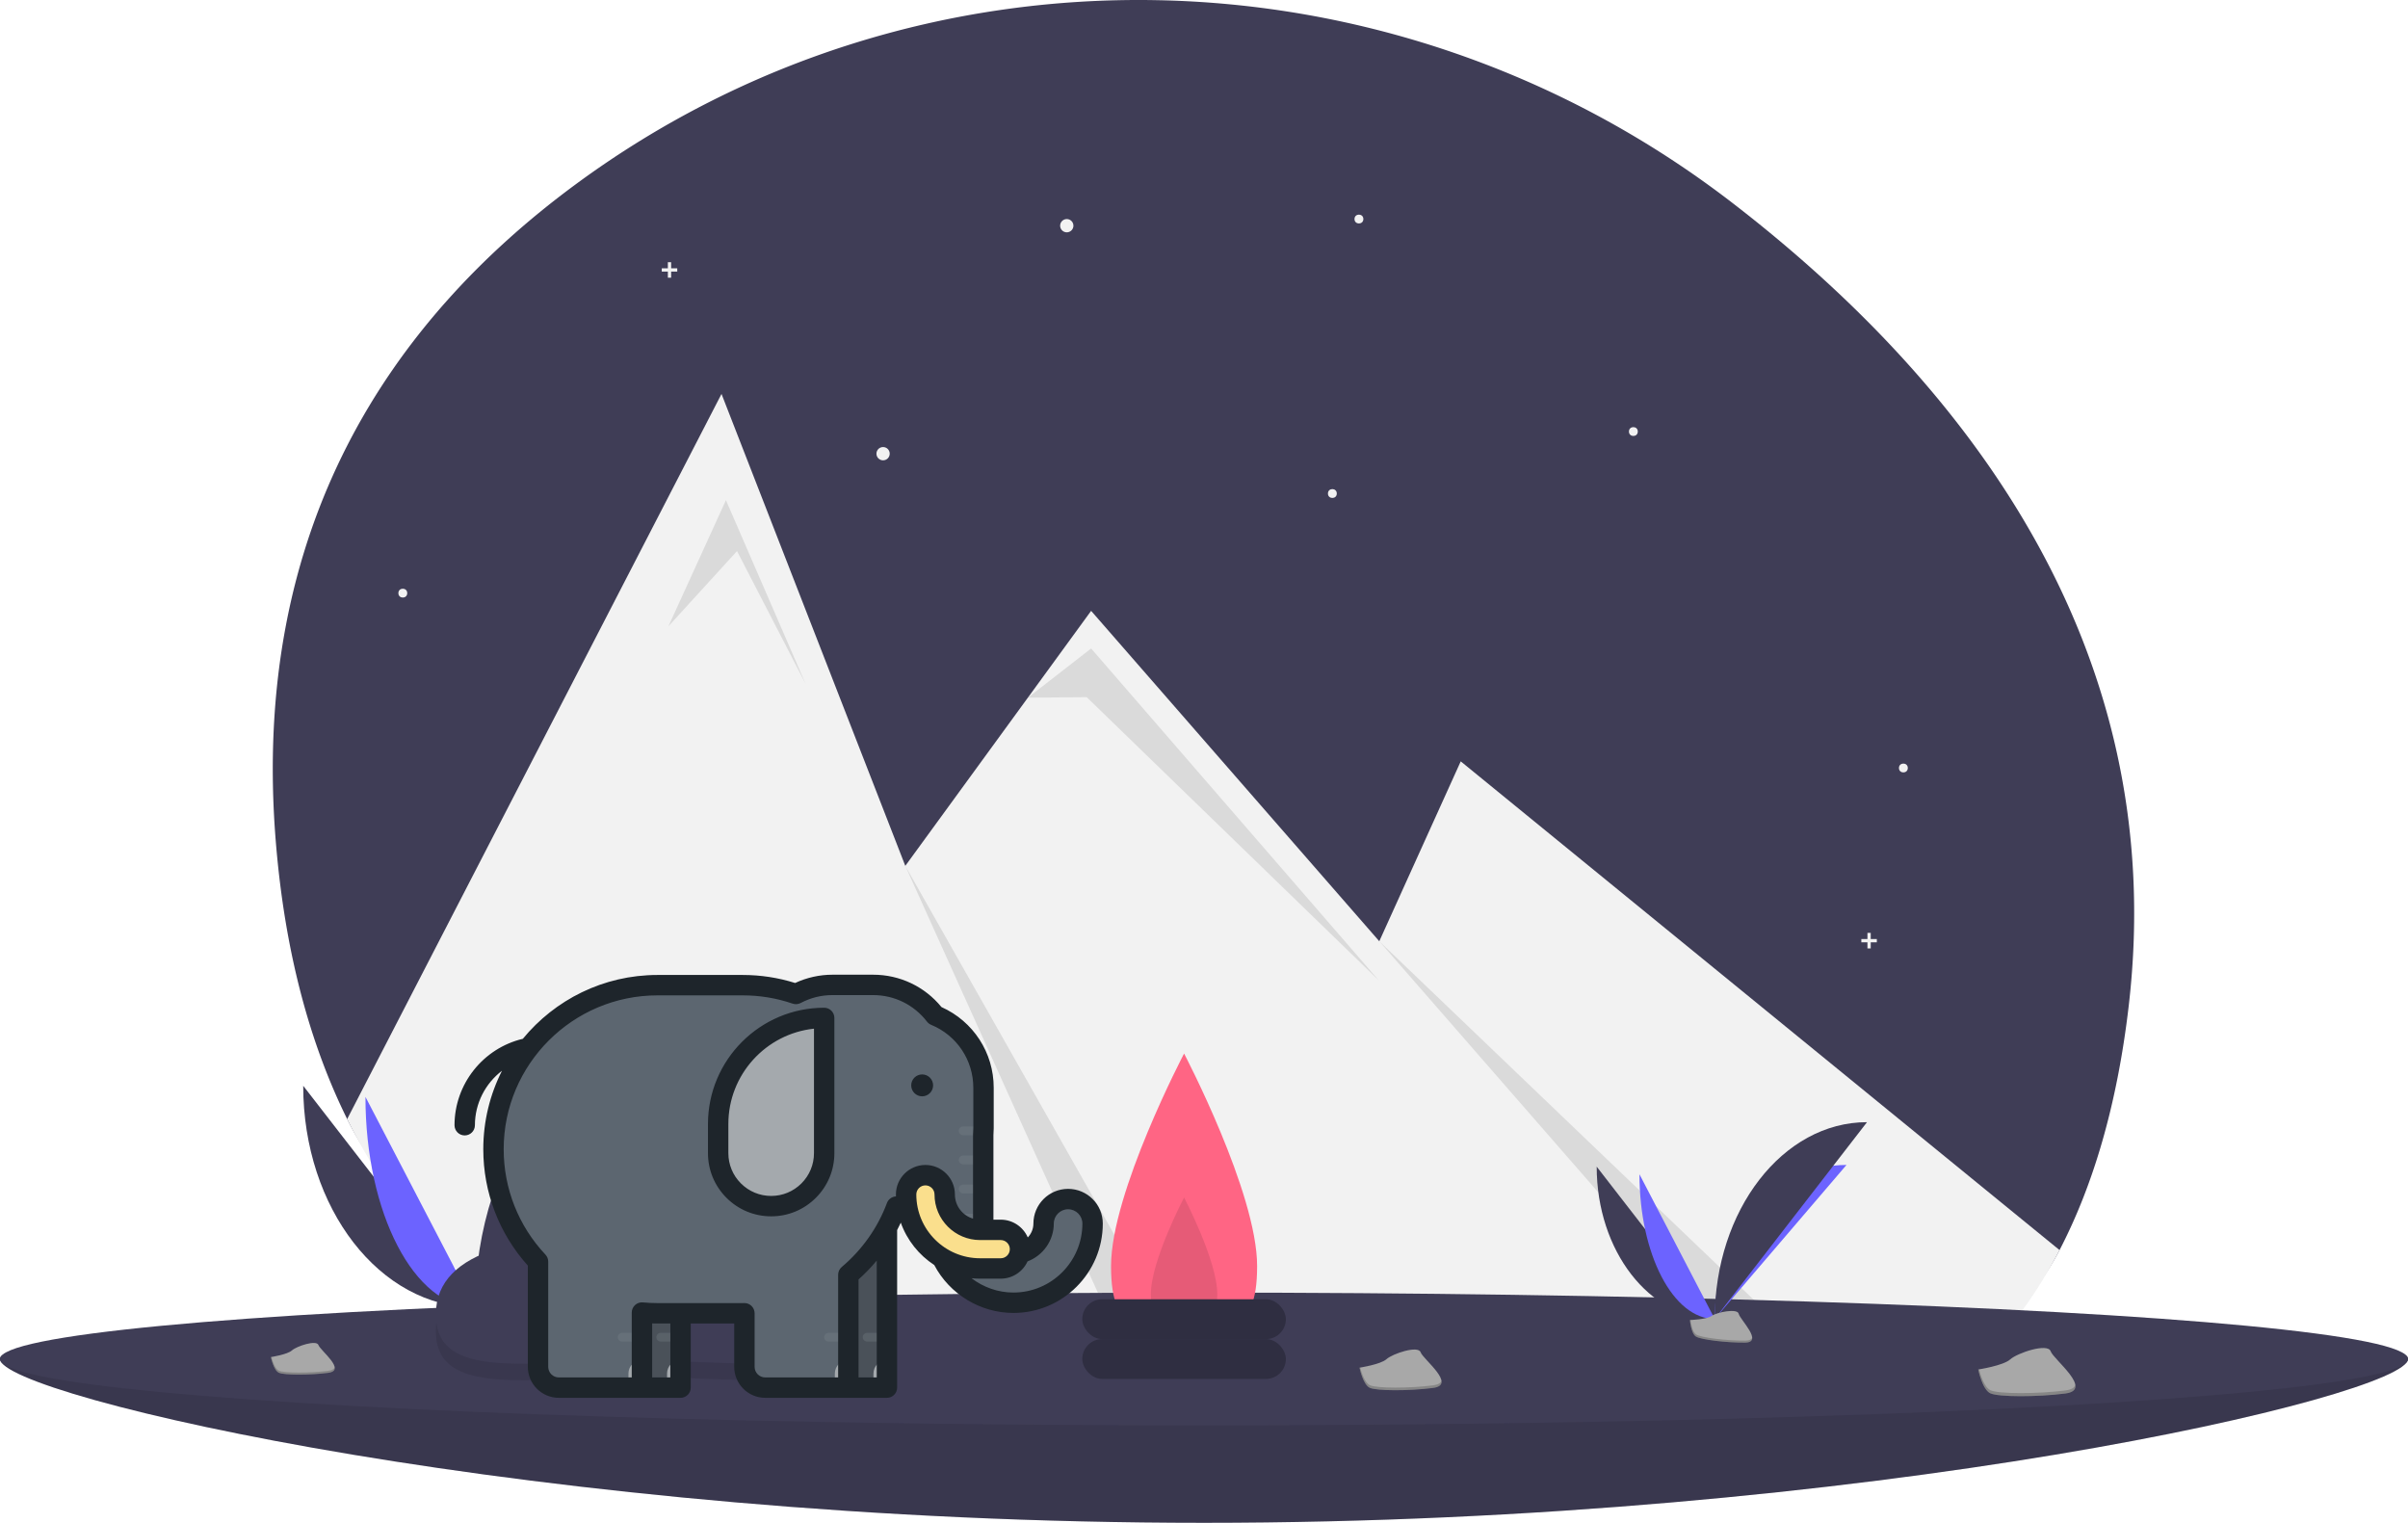 <svg width="1088" height="687.962" viewBox="0 0 1088 687.962" xmlns="http://www.w3.org/2000/svg">
  <title>Easy to Use</title>
  <g id="Group_12" data-name="Group 12" transform="translate(-57 -56)">
    <g id="Group_11" data-name="Group 11" transform="translate(57 56)">
      <path id="Path_83" data-name="Path 83" d="M1017.81,560.461c-5.27,45.15-16.22,81.4-31.25,110.31-20,38.52-54.21,54.04-84.77,70.28a193.275,193.275,0,0,1-27.46,11.94c-55.61,19.3-117.85,14.18-166.74,3.99a657.282,657.282,0,0,0-104.09-13.16q-14.97-.675-29.97-.67c-15.42.02-293.07,5.29-360.67-131.57-16.69-33.76-28.13-75-32.24-125.27-11.63-142.12,52.29-235.46,134.74-296.47,155.97-115.41,369.76-110.57,523.43,7.88C941.15,276.621,1036.99,396.031,1017.81,560.461Z" transform="translate(-56 -106.019)" fill="#3f3d56"/>
      <path id="Path_84" data-name="Path 84" d="M986.56,670.771c-20,38.52-47.21,64.04-77.77,80.28a193.272,193.272,0,0,1-27.46,11.94c-55.61,19.3-117.85,14.18-166.74,3.99a657.3,657.3,0,0,0-104.09-13.16q-14.97-.675-29.97-.67-23.13.03-46.25,1.72c-100.17,7.36-253.82-6.43-321.42-143.29L382,283.981,444.95,445.6l20.09,51.59,55.37-75.98L549,381.981l130.2,149.27,36.8-81.27L970.78,657.9l14.21,11.59Z" transform="translate(-56 -106.019)" fill="#f2f2f2"/>
      <path id="Path_85" data-name="Path 85" d="M302,282.962l26-57,36,83-31-60Z" opacity="0.1"/>
      <path id="Path_86" data-name="Path 86" d="M610.5,753.821q-14.97-.675-29.97-.67L465.04,497.191Z" transform="translate(-56 -106.019)" opacity="0.1"/>
      <path id="Path_87" data-name="Path 87" d="M464.411,315.191,493,292.962l130,150-132-128Z" opacity="0.1"/>
      <path id="Path_88" data-name="Path 88" d="M908.79,751.051a193.265,193.265,0,0,1-27.46,11.94L679.2,531.251Z" transform="translate(-56 -106.019)" opacity="0.1"/>
      <circle id="Ellipse_11" data-name="Ellipse 11" cx="3" cy="3" r="3" transform="translate(479 98.962)" fill="#f2f2f2"/>
      <circle id="Ellipse_12" data-name="Ellipse 12" cx="3" cy="3" r="3" transform="translate(396 201.962)" fill="#f2f2f2"/>
      <circle id="Ellipse_13" data-name="Ellipse 13" cx="2" cy="2" r="2" transform="translate(600 220.962)" fill="#f2f2f2"/>
      <circle id="Ellipse_14" data-name="Ellipse 14" cx="2" cy="2" r="2" transform="translate(180 265.962)" fill="#f2f2f2"/>
      <circle id="Ellipse_15" data-name="Ellipse 15" cx="2" cy="2" r="2" transform="translate(612 96.962)" fill="#f2f2f2"/>
      <circle id="Ellipse_16" data-name="Ellipse 16" cx="2" cy="2" r="2" transform="translate(736 192.962)" fill="#f2f2f2"/>
      <circle id="Ellipse_17" data-name="Ellipse 17" cx="2" cy="2" r="2" transform="translate(858 344.962)" fill="#f2f2f2"/>
      <path id="Path_89" data-name="Path 89" d="M306,121.222h-2.76v-2.76h-1.48v2.76H299V122.7h2.76v2.759h1.48V122.7H306Z" fill="#f2f2f2"/>
      <path id="Path_90" data-name="Path 90" d="M848,424.222h-2.76v-2.76h-1.48v2.76H841V425.7h2.76v2.759h1.48V425.7H848Z" fill="#f2f2f2"/>
      <path id="Path_91" data-name="Path 91" d="M1144,719.981c0,16.569-243.557,74-544,74s-544-57.431-544-74,243.557,14,544,14S1144,703.413,1144,719.981Z" transform="translate(-56 -106.019)" fill="#3f3d56"/>
      <path id="Path_92" data-name="Path 92" d="M1144,719.981c0,16.569-243.557,74-544,74s-544-57.431-544-74,243.557,14,544,14S1144,703.413,1144,719.981Z" transform="translate(-56 -106.019)" opacity="0.1"/>
      <ellipse id="Ellipse_18" data-name="Ellipse 18" cx="544" cy="30" rx="544" ry="30" transform="translate(0 583.962)" fill="#3f3d56"/>
      <path id="Path_93" data-name="Path 93" d="M624,677.981c0,33.137-14.775,24-33,24s-33,9.137-33-24,33-96,33-96S624,644.844,624,677.981Z" transform="translate(-56 -106.019)" fill="#ff6584"/>
      <path id="Path_94" data-name="Path 94" d="M606,690.66c0,15.062-6.716,10.909-15,10.909s-15,4.153-15-10.909,15-43.636,15-43.636S606,675.6,606,690.66Z" transform="translate(-56 -106.019)" opacity="0.1"/>
      <rect id="Rectangle_97" data-name="Rectangle 97" width="92" height="18" rx="9" transform="translate(489 604.962)" fill="#2f2e41"/>
      <rect id="Rectangle_98" data-name="Rectangle 98" width="92" height="18" rx="9" transform="translate(489 586.962)" fill="#2f2e41"/>
      <path id="Path_95" data-name="Path 95" d="M193,596.547c0,55.343,34.719,100.126,77.626,100.126" transform="translate(-56 -106.019)" fill="#3f3d56"/>
      <path id="Path_96" data-name="Path 96" d="M270.626,696.673c0-55.965,38.745-101.251,86.626-101.251" transform="translate(-56 -106.019)" fill="#6c63ff"/>
      <path id="Path_97" data-name="Path 97" d="M221.125,601.564c0,52.57,22.14,95.109,49.5,95.109" transform="translate(-56 -106.019)" fill="#6c63ff"/>
      <path id="Path_98" data-name="Path 98" d="M270.626,696.673c0-71.511,44.783-129.377,100.126-129.377" transform="translate(-56 -106.019)" fill="#3f3d56"/>
      <path id="Path_99" data-name="Path 99" d="M254.3,697.379s11.009-.339,14.326-2.7,16.934-5.183,17.757-1.395,16.544,18.844,4.115,18.945-28.879-1.936-32.19-3.953S254.3,697.379,254.3,697.379Z" transform="translate(-56 -106.019)" fill="#a8a8a8"/>
      <path id="Path_100" data-name="Path 100" d="M290.716,710.909c-12.429.1-28.879-1.936-32.19-3.953-2.522-1.536-3.527-7.048-3.863-9.591l-.368.014s.7,8.879,4.009,10.9,19.761,4.053,32.19,3.953c3.588-.029,4.827-1.305,4.759-3.2C294.755,710.174,293.386,710.887,290.716,710.909Z" transform="translate(-56 -106.019)" opacity="0.2"/>
      <path id="Path_101" data-name="Path 101" d="M777.429,633.081c0,38.029,23.857,68.8,53.341,68.8" transform="translate(-56 -106.019)" fill="#3f3d56"/>
      <path id="Path_102" data-name="Path 102" d="M830.769,701.882c0-38.456,26.623-69.575,59.525-69.575" transform="translate(-56 -106.019)" fill="#6c63ff"/>
      <path id="Path_103" data-name="Path 103" d="M796.755,636.528c0,36.124,15.213,65.354,34.014,65.354" transform="translate(-56 -106.019)" fill="#6c63ff"/>
      <path id="Path_104" data-name="Path 104" d="M830.769,701.882c0-49.139,30.773-88.9,68.8-88.9" transform="translate(-56 -106.019)" fill="#3f3d56"/>
      <path id="Path_105" data-name="Path 105" d="M819.548,702.367s7.565-.233,9.844-1.856,11.636-3.562,12.2-.958,11.368,12.949,2.828,13.018-19.844-1.33-22.119-2.716S819.548,702.367,819.548,702.367Z" transform="translate(-56 -106.019)" fill="#a8a8a8"/>
      <path id="Path_106" data-name="Path 106" d="M844.574,711.664c-8.54.069-19.844-1.33-22.119-2.716-1.733-1.056-2.423-4.843-2.654-6.59l-.253.01s.479,6.1,2.755,7.487,13.579,2.785,22.119,2.716c2.465-.02,3.317-.9,3.27-2.2C847.349,711.159,846.409,711.649,844.574,711.664Z" transform="translate(-56 -106.019)" opacity="0.2"/>
      <path id="Path_107" data-name="Path 107" d="M949.813,724.718s11.36-1.729,14.5-4.591,16.89-7.488,18.217-3.667,19.494,17.447,6.633,19.107-30.153,1.609-33.835-.065S949.813,724.718,949.813,724.718Z" transform="translate(-56 -106.019)" fill="#a8a8a8"/>
      <path id="Path_108" data-name="Path 108" d="M989.228,734.173c-12.86,1.659-30.153,1.609-33.835-.065-2.8-1.275-4.535-6.858-5.2-9.45l-.379.061s1.833,9.109,5.516,10.783,20.975,1.725,33.835.065c3.712-.479,4.836-1.956,4.529-3.906C993.319,732.907,991.991,733.817,989.228,734.173Z" transform="translate(-56 -106.019)" opacity="0.2"/>
      <path id="Path_109" data-name="Path 109" d="M670.26,723.9s9.587-1.459,12.237-3.875,14.255-6.32,15.374-3.095,16.452,14.725,5.6,16.125-25.448,1.358-28.555-.055S670.26,723.9,670.26,723.9Z" transform="translate(-56 -106.019)" fill="#a8a8a8"/>
      <path id="Path_110" data-name="Path 110" d="M703.524,731.875c-10.853,1.4-25.448,1.358-28.555-.055-2.367-1.076-3.827-5.788-4.39-7.976l-.32.051s1.547,7.687,4.655,9.1,17.7,1.456,28.555.055c3.133-.4,4.081-1.651,3.822-3.3C706.977,730.807,705.856,731.575,703.524,731.875Z" transform="translate(-56 -106.019)" opacity="0.2"/>
      <path id="Path_111" data-name="Path 111" d="M178.389,719.109s7.463-1.136,9.527-3.016,11.1-4.92,11.969-2.409,12.808,11.463,4.358,12.553-19.811,1.057-22.23-.043S178.389,719.109,178.389,719.109Z" transform="translate(-56 -106.019)" fill="#a8a8a8"/>
      <path id="Path_112" data-name="Path 112" d="M204.285,725.321c-8.449,1.09-19.811,1.057-22.23-.043-1.842-.838-2.979-4.506-3.417-6.209l-.249.04s1.2,5.984,3.624,7.085,13.781,1.133,22.23.043c2.439-.315,3.177-1.285,2.976-2.566C206.973,724.489,206.1,725.087,204.285,725.321Z" transform="translate(-56 -106.019)" opacity="0.2"/>
      <path id="Path_113" data-name="Path 113" d="M439.7,707.337c0,30.22-42.124,20.873-93.7,20.873s-93.074,9.347-93.074-20.873,42.118-36.793,93.694-36.793S439.7,677.117,439.7,707.337Z" transform="translate(-56 -106.019)" opacity="0.1"/>
      <path id="Path_114" data-name="Path 114" d="M439.7,699.9c0,30.22-42.124,20.873-93.7,20.873s-93.074,9.347-93.074-20.873S295.04,663.1,346.616,663.1,439.7,669.676,439.7,699.9Z" transform="translate(-56 -106.019)" fill="#3f3d56"/>
    </g>
    <g id="docusaurus_keytar" transform="translate(312.271 493.733)">
      <path id="Path_47" data-name="Path 47" d="M65.087,56.891a2.732,2.732,0,0,1-2.732-2.732,8.2,8.2,0,0,0-16.391,0,2.732,2.732,0,0,1-5.464,0,13.659,13.659,0,0,1,27.319,0,2.732,2.732,0,0,1-2.732,2.732" transform="translate(0.478 -15.068)" fill-rule="evenodd"/>
      <g id="SVGRepo_bgCarrier" stroke-width="0" transform="matrix(0.572, 0, 0, 0.572, -49.91, -48.267)" style=""/>
      <path style="fill: rgb(74, 81, 89);" d="M 42.828 110.227 L 14.655 110.227 C 9.491 110.227 5.265 114.453 5.265 119.618 L 5.265 179.768 C 5.265 184.933 9.49 189.159 14.655 189.159 L 52.219 189.159 L 52.219 119.618 C 52.218 114.454 47.993 110.227 42.828 110.227 Z"/>
      <path style="fill: rgb(164, 169, 173);" d="M 46.126 182.787 L 46.126 189.159 L 52.219 189.159 L 52.219 176.694 C 48.854 176.694 46.126 179.422 46.126 182.787 Z"/>
      <path style="opacity: 0.3; fill: rgb(125, 134, 140);" d="M 43.285 164.4 C 42.191 164.4 41.304 165.286 41.304 166.383 C 41.304 167.477 42.191 168.365 43.285 168.365 L 52.218 168.365 L 52.218 164.4 L 43.285 164.4 Z"/>
      <path style="fill: rgb(74, 81, 89);" d="M 136.081 110.227 L 107.908 110.227 C 102.742 110.227 98.517 114.453 98.517 119.618 L 98.517 179.768 C 98.517 184.933 102.742 189.159 107.908 189.159 L 145.471 189.159 L 145.471 119.618 C 145.471 114.454 141.245 110.227 136.081 110.227 Z"/>
      <path style="fill: rgb(164, 169, 173);" d="M 139.379 182.787 L 139.379 189.159 L 145.471 189.159 L 145.471 176.694 C 142.106 176.694 139.379 179.422 139.379 182.787 Z"/>
      <path style="opacity: 0.3; fill: rgb(125, 134, 140);" d="M 136.539 164.4 C 135.444 164.4 134.556 165.286 134.556 166.383 C 134.556 167.477 135.444 168.365 136.539 168.365 L 145.47 168.365 L 145.47 164.4 L 136.539 164.4 Z"/>
      <path style="fill: rgb(92, 102, 112);" d="M 80.329 7.337 L 41.822 7.337 C 0.886 7.337 -32.298 40.523 -32.298 81.458 C -32.298 122.393 0.886 155.578 41.822 155.578 L 80.329 155.578 C 121.264 155.578 154.449 122.392 154.449 81.458 C 154.449 40.523 121.264 7.337 80.329 7.337 Z"/>
      <path style="fill: rgb(92, 102, 112);" d="M 25.388 110.227 L -2.785 110.227 C -7.95 110.227 -12.177 114.453 -12.177 119.618 L -12.177 179.768 C -12.177 184.933 -7.951 189.159 -2.785 189.159 L 34.778 189.159 L 34.778 119.618 C 34.778 114.454 30.553 110.227 25.388 110.227 Z"/>
      <path style="fill: rgb(164, 169, 173);" d="M 28.685 182.787 L 28.685 189.159 L 34.778 189.159 L 34.778 176.694 C 31.413 176.694 28.685 179.422 28.685 182.787 Z"/>
      <path style="opacity: 0.3; fill: rgb(125, 134, 140);" d="M 25.846 164.4 C 24.752 164.4 23.864 165.286 23.864 166.383 C 23.864 167.477 24.751 168.365 25.846 168.365 L 34.778 168.365 L 34.778 164.4 L 25.846 164.4 Z"/>
      <path style="fill: rgb(92, 102, 112);" d="M 118.64 110.227 L 90.469 110.227 C 85.304 110.227 81.078 114.453 81.078 119.618 L 81.078 179.768 C 81.078 184.933 85.304 189.159 90.469 189.159 L 128.033 189.159 L 128.033 119.618 C 128.032 114.454 123.806 110.227 118.64 110.227 Z"/>
      <path style="fill: rgb(164, 169, 173);" d="M 121.938 182.787 L 121.938 189.159 L 128.032 189.159 L 128.032 176.694 C 124.667 176.694 121.938 179.422 121.938 182.787 Z"/>
      <path style="opacity: 0.3; fill: rgb(125, 134, 140);" d="M 119.099 164.4 C 118.004 164.4 117.117 165.286 117.117 166.383 C 117.117 167.477 118.004 168.365 119.099 168.365 L 128.032 168.365 L 128.032 164.4 L 119.099 164.4 Z"/>
      <path style="fill: rgb(92, 102, 112);" d="M 227.325 103.97 C 221.212 103.97 216.256 108.926 216.256 115.038 C 216.256 122.559 210.138 128.676 202.618 128.676 C 195.098 128.676 188.98 122.558 188.98 115.038 L 188.98 74.913 C 189.056 73.961 189.106 73 189.106 72.028 L 189.106 53.674 C 189.106 38.924 180.062 26.291 167.22 21.002 C 160.76 12.621 150.629 7.218 139.23 7.218 L 120.876 7.218 C 101.365 7.218 85.549 23.034 85.549 42.545 L 85.549 107.356 L 153.778 107.356 C 158.396 107.356 162.801 106.46 166.843 104.851 L 166.843 115.038 C 166.843 134.764 182.891 150.811 202.618 150.811 C 222.343 150.811 238.392 134.763 238.392 115.038 C 238.393 108.926 233.437 103.97 227.325 103.97 Z"/>
      <path style="opacity: 0.3; fill: rgb(125, 134, 140);" d="M 177.911 86.294 C 177.911 87.388 178.799 88.277 179.893 88.277 L 188.826 88.277 L 188.826 84.311 L 179.893 84.311 C 178.799 84.311 177.911 85.198 177.911 86.294 Z M 177.911 112.592 C 177.911 113.687 178.799 114.574 179.893 114.574 L 188.826 114.574 L 188.826 110.61 L 179.893 110.61 C 178.799 110.609 177.911 111.497 177.911 112.592 Z M 179.893 71.161 C 178.798 71.161 177.911 72.05 177.911 73.145 C 177.911 74.24 178.799 75.127 179.893 75.127 L 188.826 75.127 L 188.826 71.161 L 179.893 71.161 Z M 177.911 99.442 C 177.911 100.538 178.799 101.424 179.893 101.424 L 188.826 101.424 L 188.826 97.46 L 179.893 97.46 C 178.799 97.46 177.911 98.348 177.911 99.442 Z"/>
      <path style="fill: rgb(250, 223, 141);" d="M 196.881 135.325 L 187.563 135.325 C 169.132 135.325 154.137 120.331 154.137 101.899 C 154.137 97.083 158.041 93.179 162.856 93.179 C 167.673 93.179 171.577 97.082 171.577 101.899 C 171.577 110.714 178.748 117.885 187.563 117.885 L 196.881 117.885 C 201.697 117.885 205.602 121.79 205.602 126.605 C 205.601 131.421 201.698 135.325 196.881 135.325 Z"/>
      <path style="fill: rgb(164, 169, 173);" d="M 69.216 83.215 C 69.215 96.444 79.939 107.166 93.167 107.166 C 106.394 107.166 117.117 96.442 117.116 83.215 L 117.116 22.141 C 90.663 22.141 69.216 43.587 69.216 70.04 L 69.216 83.215 Z"/>
      <path style="fill: rgb(30, 37, 43);" d="M 227.325 99.363 C 218.681 99.363 211.649 106.395 211.649 115.038 C 211.649 117.434 210.689 119.661 209.108 121.305 C 207.054 116.586 202.347 113.278 196.881 113.278 L 193.587 113.278 L 193.587 75.095 C 193.673 73.984 193.714 72.98 193.714 72.029 L 193.714 53.675 C 193.714 37.838 184.489 23.665 170.104 17.227 C 162.478 7.922 151.296 2.612 139.229 2.612 L 120.876 2.612 C 115.05 2.612 109.255 3.9 103.994 6.354 C 96.357 3.948 88.405 2.731 80.328 2.731 L 41.821 2.731 C 17.326 2.731 -4.59 13.976 -19.04 31.575 C -36.997 35.817 -49.909 52.039 -49.909 70.614 C -49.909 73.158 -47.846 75.221 -45.301 75.221 C -42.757 75.221 -40.694 73.158 -40.694 70.614 C -40.694 60.731 -35.947 51.715 -28.457 46.002 C -33.859 56.664 -36.907 68.711 -36.907 81.458 C -36.907 100.96 -29.774 119.554 -16.784 134.023 L -16.784 179.768 C -16.784 187.487 -10.505 193.767 -2.784 193.767 L 52.219 193.767 C 54.764 193.767 56.827 191.704 56.827 189.16 L 56.827 160.187 L 76.47 160.187 L 76.47 179.768 C 76.47 187.487 82.749 193.767 90.469 193.767 L 145.471 193.767 C 148.017 193.767 150.079 191.704 150.079 189.16 L 150.079 117.983 C 150.658 116.881 151.204 115.764 151.731 114.635 C 154.552 122.549 159.925 129.256 166.854 133.774 C 173.796 146.966 187.687 155.419 202.618 155.419 C 224.885 155.419 243.001 137.303 243.001 115.038 C 243 106.394 235.969 99.363 227.325 99.363 Z M 47.611 184.551 L 39.386 184.551 L 39.386 160.148 C 40.202 160.173 41.015 160.187 41.822 160.187 L 47.611 160.187 L 47.611 184.551 Z M 140.863 184.551 L 132.639 184.551 L 132.639 140.28 C 135.599 137.645 138.344 134.794 140.863 131.765 L 140.863 184.551 Z M 149.53 101.899 C 149.53 102.191 149.546 102.478 149.552 102.768 C 147.729 102.864 146.122 104.021 145.479 105.746 C 141.311 116.918 134.252 126.913 125.064 134.651 C 124.025 135.526 123.424 136.815 123.424 138.175 L 123.424 184.551 L 90.469 184.551 C 87.831 184.551 85.685 182.406 85.685 179.768 L 85.685 155.565 C 85.685 154.336 85.194 153.157 84.32 152.291 C 83.446 151.426 82.274 150.93 81.033 150.958 C 80.895 150.959 80.757 150.963 80.619 150.966 C 80.522 150.969 80.426 150.972 80.33 150.972 L 41.823 150.972 C 39.653 150.972 37.429 150.866 35.211 150.657 C 33.916 150.534 32.635 150.964 31.678 151.837 C 30.718 152.71 30.171 153.948 30.171 155.244 L 30.171 184.551 L -2.785 184.551 C -5.423 184.551 -7.569 182.406 -7.569 179.768 L -7.569 132.228 C -7.569 131.054 -8.017 129.925 -8.821 129.071 C -20.991 116.132 -27.693 99.223 -27.693 81.458 C -27.693 43.129 3.49 11.946 41.82 11.946 L 80.327 11.946 C 88.041 11.946 95.622 13.202 102.858 15.68 C 104.063 16.093 105.384 15.988 106.509 15.391 C 110.97 13.025 115.803 11.825 120.875 11.825 L 139.228 11.825 C 148.825 11.825 157.696 16.196 163.568 23.815 C 164.061 24.455 164.715 24.954 165.463 25.262 C 177.027 30.023 184.497 41.175 184.497 53.674 L 184.497 72.028 C 184.497 72.783 184.461 73.605 184.384 74.542 C 184.375 74.665 184.37 74.789 184.37 74.912 L 184.37 112.812 C 179.646 111.428 176.183 107.063 176.183 101.896 C 176.183 94.548 170.203 88.569 162.855 88.569 C 155.508 88.571 149.53 94.55 149.53 101.899 Z M 158.745 101.899 C 158.745 99.631 160.589 97.787 162.857 97.787 C 165.125 97.787 166.97 99.631 166.97 101.899 C 166.97 113.254 176.208 122.493 187.564 122.493 L 196.882 122.493 C 199.15 122.493 200.995 124.338 200.995 126.605 C 200.995 128.873 199.15 130.718 196.882 130.718 L 187.564 130.718 C 171.673 130.718 158.745 117.789 158.745 101.899 Z M 202.618 146.205 C 195.683 146.205 189.042 143.838 183.682 139.736 C 184.958 139.867 186.253 139.933 187.563 139.933 L 196.881 139.933 C 202.262 139.933 206.906 136.726 209.007 132.125 C 216.015 129.492 220.864 122.695 220.864 115.038 C 220.864 111.476 223.762 108.578 227.325 108.578 C 230.887 108.578 233.785 111.476 233.785 115.038 C 233.785 132.223 219.803 146.205 202.618 146.205 Z M 117.116 17.533 C 88.164 17.533 64.609 41.088 64.609 70.04 L 64.608 83.215 C 64.607 90.844 67.579 98.016 72.972 103.41 C 78.367 108.805 85.538 111.774 93.167 111.774 C 100.795 111.774 107.966 108.805 113.36 103.41 C 118.754 98.016 121.724 90.845 121.724 83.216 L 121.724 22.141 C 121.724 20.919 121.239 19.747 120.374 18.883 C 119.51 18.018 118.338 17.533 117.116 17.533 Z M 112.507 83.216 C 112.508 88.382 110.497 93.24 106.844 96.894 C 103.191 100.547 98.334 102.559 93.167 102.559 C 88 102.559 83.142 100.547 79.489 96.894 C 75.836 93.241 73.823 88.382 73.823 83.216 L 73.824 70.04 C 73.824 47.725 90.796 29.3 112.508 26.992 L 112.507 83.216 Z M 166.334 52.609 C 166.334 49.878 164.119 47.662 161.387 47.662 C 158.654 47.662 156.44 49.877 156.44 52.609 C 156.44 55.342 158.654 57.555 161.387 57.555 C 164.119 57.555 166.334 55.341 166.334 52.609 Z"/>
    </g>
  </g>
</svg>
